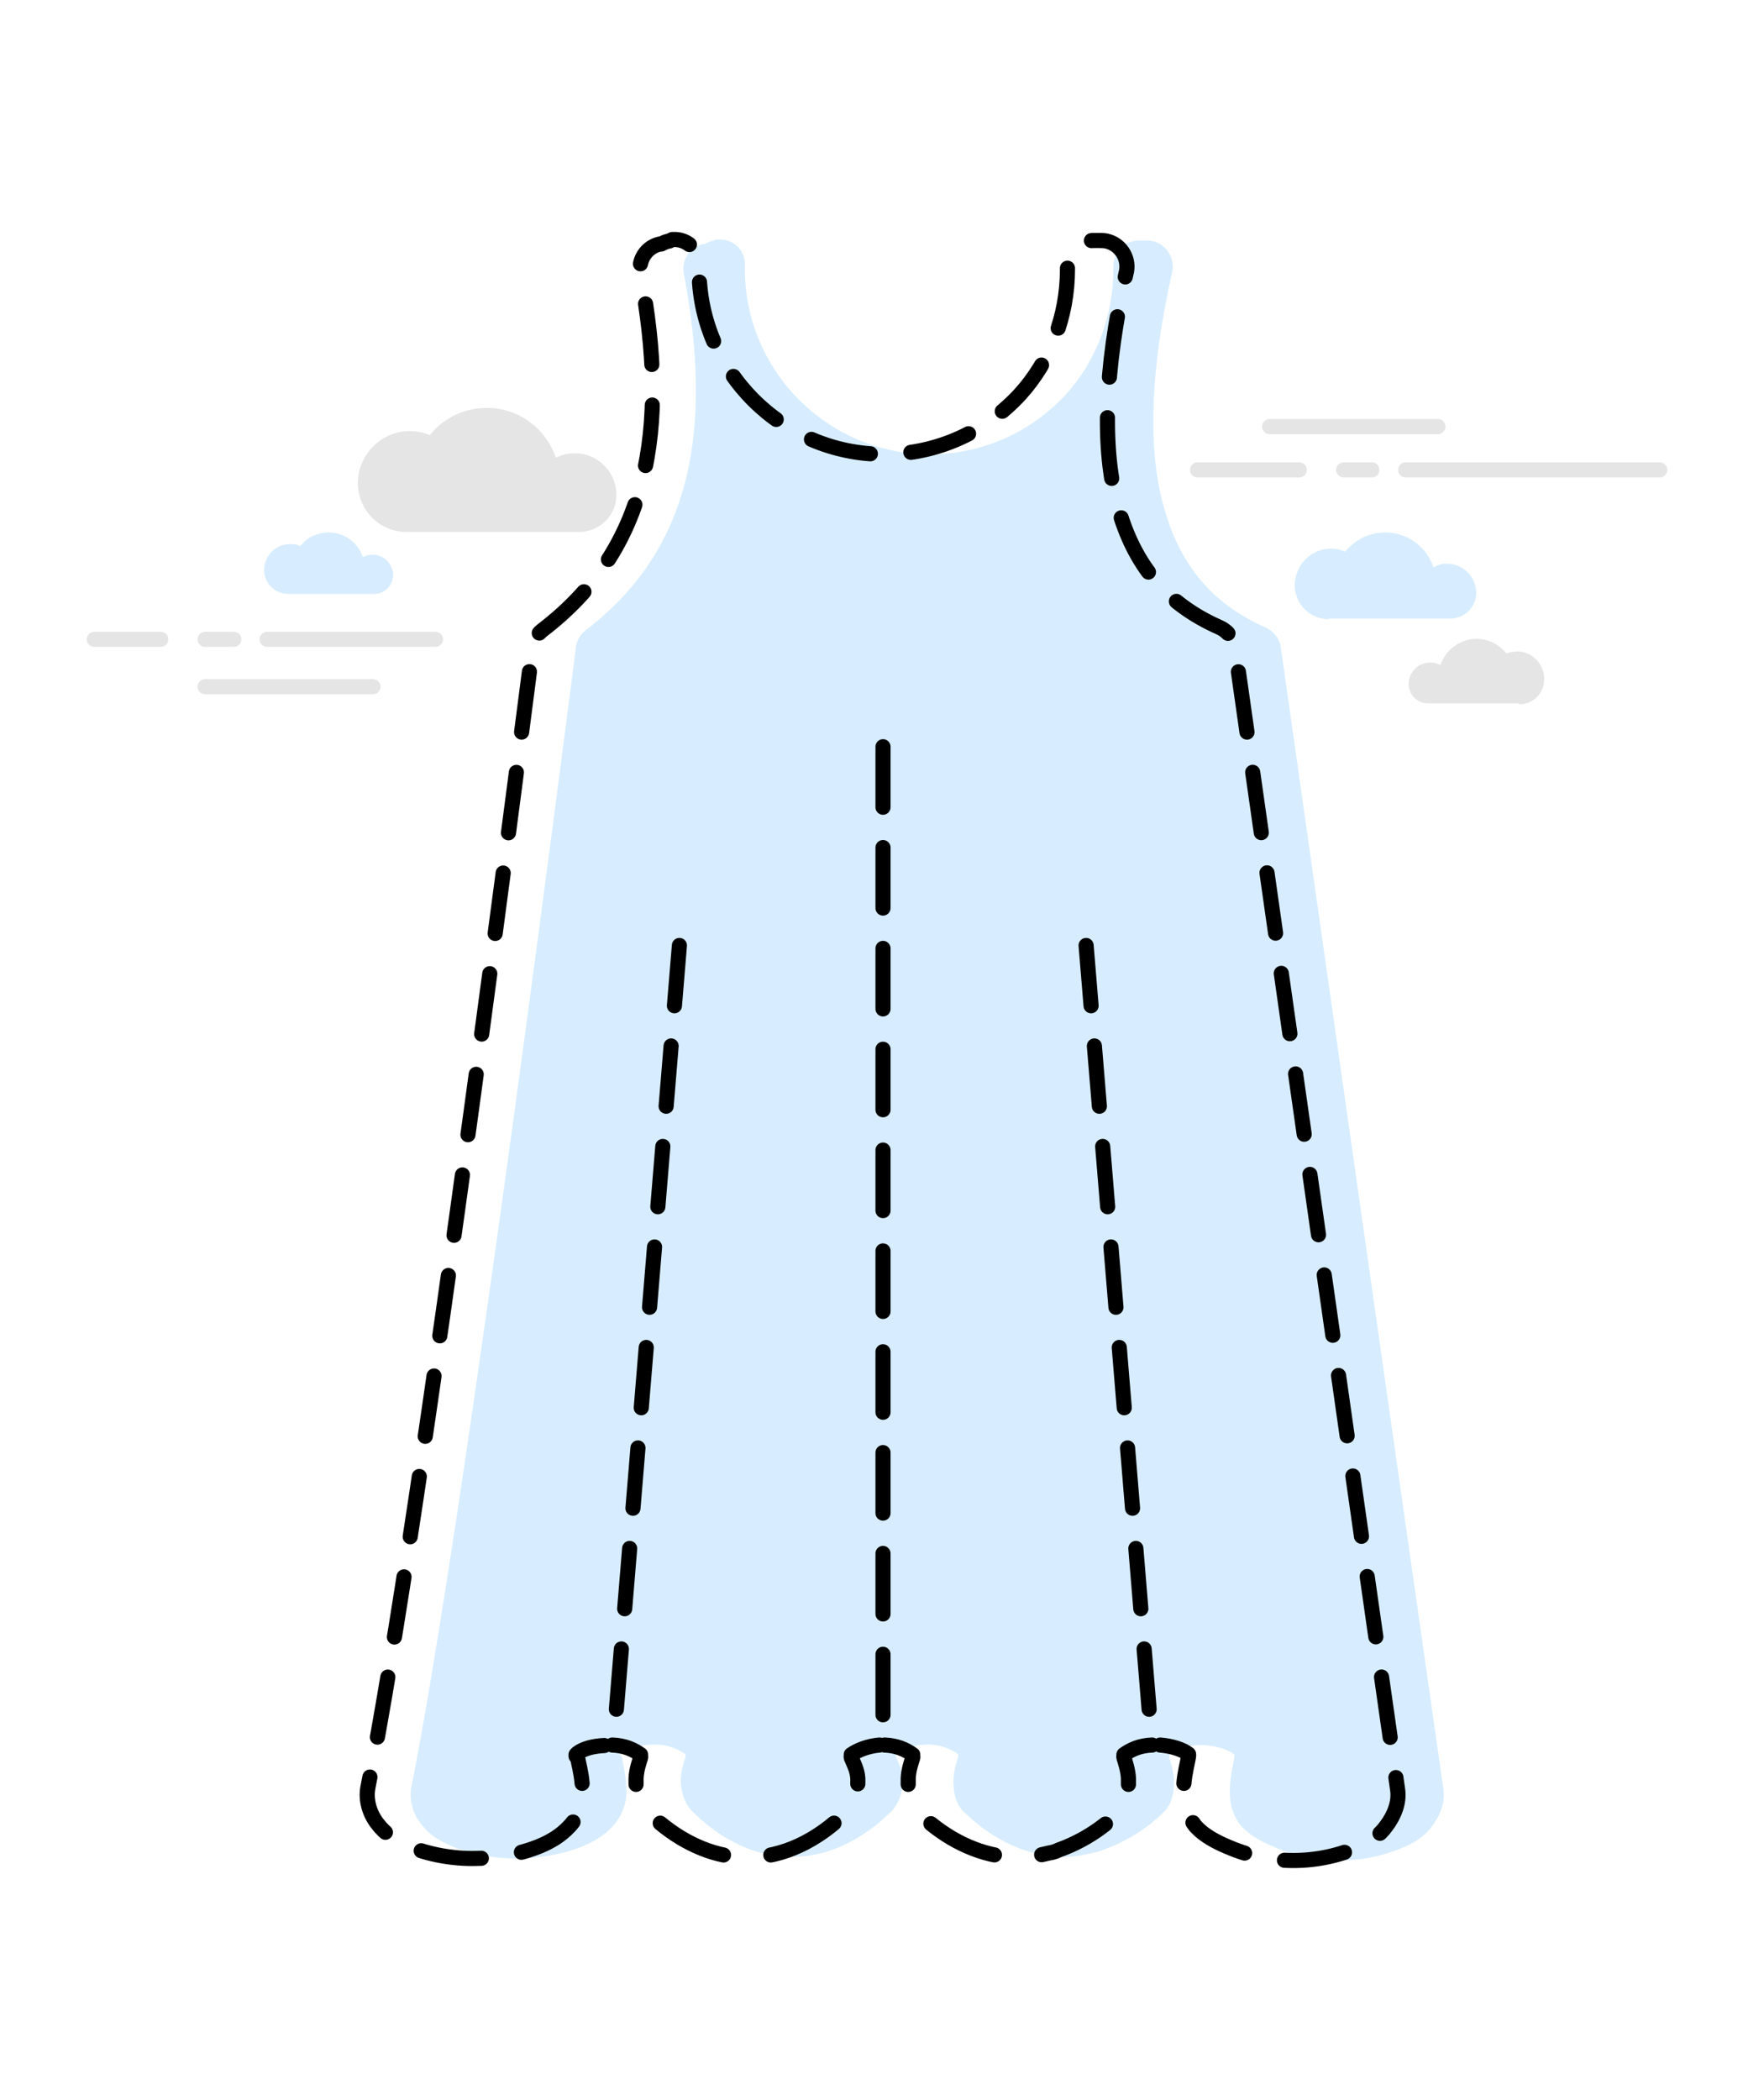 <svg id="svg_help_product_2" xmlns="http://www.w3.org/2000/svg" viewBox="0 0 350 416.5">
  <style>
    #svg_help_product_2 .st0{fill:#fff;} #svg_help_product_2 .st1{fill:#D7EDFF;} #svg_help_product_2 .st2{fill:#BC1200;} #svg_help_product_2 .st3{fill:#00E582;stroke:#000000;stroke-width:2;stroke-miterlimit:10;} #svg_help_product_2 .st4{fill:#6C6C6C;} #svg_help_product_2 .st5{fill:#00E582;} #svg_help_product_2 .st6{stroke:#000000;stroke-width:3;stroke-miterlimit:10;} #svg_help_product_2 .st7{fill:#AFAFAF;} #svg_help_product_2 .st8{fill:#DBCCA9;stroke:#000000;stroke-width:3;stroke-miterlimit:10;} #svg_help_product_2 .st9{fill:#E42320;} #svg_help_product_2 .st10{fill:#FFFFFF;} #svg_help_product_2 .st11{fill:#FFE400;} #svg_help_product_2 .st12{fill:#0080FF;} #svg_help_product_2 .st13{fill:#0067BC;} #svg_help_product_2 .st14{fill:#FFA100;} #svg_help_product_2 .st15{stroke:#000000;stroke-width:2;stroke-miterlimit:10;} #svg_help_product_2 .st16{fill:#444444;stroke:#000000;stroke-width:2;stroke-miterlimit:10;} #svg_help_product_2 .st17{fill:#C1003C;} #svg_help_product_2 .st18{fill:#FC004E;} #svg_help_product_2 .st19{fill:#8B00BF;} #svg_help_product_2 .st20{fill:#A100FF;} #svg_help_product_2 .st21{fill:none;stroke:#000000;stroke-width:3;stroke-linecap:round;stroke-linejoin:round;} #svg_help_product_2 .st22{fill:none;stroke:#000000;stroke-width:3;stroke-linecap:round;stroke-linejoin:round;stroke-dasharray:14.183,9.455;} #svg_help_product_2 .st23{fill:none;stroke:#000000;stroke-width:3;stroke-linecap:round;stroke-linejoin:round;stroke-dasharray:14.175,9.45;} #svg_help_product_2 .st24{fill:none;stroke:#000000;stroke-width:3;stroke-linecap:round;stroke-linejoin:round;stroke-dasharray:12.083,8.056;} #svg_help_product_2 .st25{fill:none;stroke:#000000;stroke-width:3;stroke-linecap:round;stroke-linejoin:round;stroke-miterlimit:10;stroke-dasharray:12,8;} #svg_help_product_2 .st26{fill:#E5E5E5;} #svg_help_product_2 .st27{fill:none;stroke:#E5E5E5;stroke-width:3;stroke-linecap:round;stroke-linejoin:round;stroke-miterlimit:10;} #svg_help_product_2 .st28{fill:#1D1E1C;} #svg_help_product_2 .st29{fill:#0093C6;} #svg_help_product_2 .st30{fill:url(#SVGID_1_);} #svg_help_product_2 .st31{fill:url(#SVGID_2_);} #svg_help_product_2 .st32{fill:#6DFCB5;} #svg_help_product_2 .st33{fill:none;stroke:#000000;stroke-width:3;stroke-miterlimit:10;} #svg_help_product_2 .st34{fill:#E0D500;} #svg_help_product_2 .st35{fill:none;stroke:#000000;stroke-width:3;stroke-linecap:round;stroke-linejoin:round;stroke-miterlimit:10;} #svg_help_product_2 .st36{opacity:0.25;} #svg_help_product_2 .st37{fill:none;stroke:#000000;stroke-width:2;stroke-miterlimit:10;} #svg_help_product_2 .st38{fill:none;stroke:#000000;stroke-width:3;stroke-linecap:round;stroke-linejoin:round;stroke-dasharray:14.316,9.544;} #svg_help_product_2 .st39{fill:none;stroke:#000000;stroke-width:3;stroke-linecap:round;stroke-linejoin:round;stroke-dasharray:14.636,9.757;} #svg_help_product_2 .st40{fill:none;stroke:#000000;stroke-width:3;stroke-linecap:round;stroke-linejoin:round;stroke-dasharray:13.835,9.223;} #svg_help_product_2 .st41{fill:none;stroke:#000000;stroke-width:3;stroke-linecap:round;stroke-linejoin:round;stroke-dasharray:14.601,9.734;} #svg_help_product_2 .st42{fill:none;stroke:#000000;stroke-width:3;stroke-linecap:round;stroke-linejoin:round;stroke-dasharray:14.872,9.915;} #svg_help_product_2 .st43{fill:none;stroke:#000000;stroke-width:3;stroke-linecap:round;stroke-linejoin:round;stroke-dasharray:13.774,9.182;} #svg_help_product_2 .st44{fill:none;stroke:#000000;stroke-width:3;stroke-linecap:round;stroke-linejoin:round;stroke-dasharray:14.685,9.79;} #svg_help_product_2 .st45{fill:none;stroke:#000000;stroke-width:3;stroke-linecap:round;stroke-linejoin:round;stroke-dasharray:14.324,9.549;} #svg_help_product_2 .st46{fill:none;stroke:#000000;stroke-width:3;stroke-linecap:round;stroke-linejoin:round;stroke-dasharray:12.437,8.291;} #svg_help_product_2 .st47{fill:none;stroke:#000000;stroke-width:3;stroke-linecap:round;stroke-linejoin:round;stroke-dasharray:9.627,6.418;} #svg_help_product_2 .st48{fill:none;stroke:#000000;stroke-width:3;stroke-linecap:round;stroke-linejoin:round;stroke-dasharray:9.298,6.198;} #svg_help_product_2 .st49{fill:none;stroke:#000000;stroke-width:3;stroke-linecap:round;stroke-linejoin:round;stroke-dasharray:10.317,6.878;} #svg_help_product_2 .st50{fill:none;stroke:#000000;stroke-width:3;stroke-linecap:round;stroke-linejoin:round;stroke-dasharray:9.294,6.196;} #svg_help_product_2 .st51{fill:none;stroke:#000000;stroke-width:3;stroke-linecap:round;stroke-linejoin:round;stroke-dasharray:9.552,6.368;} #svg_help_product_2 .st52{fill:none;stroke:#000000;stroke-width:3;stroke-linecap:round;stroke-linejoin:round;stroke-dasharray:10.171,6.781;} #svg_help_product_2 .st53{fill:none;stroke:#000000;stroke-width:3;stroke-linecap:round;stroke-linejoin:round;stroke-dasharray:9.277,6.184;} #svg_help_product_2 .st54{fill:none;stroke:#000000;stroke-width:3;stroke-linecap:round;stroke-linejoin:round;stroke-dasharray:9.71,6.473;} #svg_help_product_2 .st55{fill:none;stroke:#000000;stroke-width:3;stroke-linecap:round;stroke-linejoin:round;stroke-dasharray:12.461,8.307;} #svg_help_product_2 .st56{fill:none;stroke:#000000;stroke-width:3;stroke-linecap:round;stroke-linejoin:round;stroke-dasharray:12.235,8.156;} #svg_help_product_2 .st57{fill:none;stroke:#000000;stroke-width:2.609;stroke-linecap:round;stroke-linejoin:round;} #svg_help_product_2 .st58{fill:none;stroke:#000000;stroke-width:2.609;stroke-linecap:round;stroke-linejoin:round;stroke-dasharray:10.462,6.975;} #svg_help_product_2 .st59{fill:none;stroke:#000000;stroke-width:2.609;stroke-linecap:round;stroke-linejoin:round;stroke-dasharray:10.255,6.837;} #svg_help_product_2 .st60{fill:none;stroke:#000000;stroke-width:2.609;stroke-linecap:round;stroke-linejoin:round;stroke-dasharray:11.555,7.703;} #svg_help_product_2 .st61{fill:none;stroke:#000000;stroke-width:2.609;stroke-linecap:round;stroke-linejoin:round;stroke-miterlimit:10;stroke-dasharray:10.437,6.958;} #svg_help_product_2 .st62{fill:none;stroke:#000000;stroke-width:2.609;stroke-linecap:round;stroke-linejoin:round;} #svg_help_product_2 .st63{fill:none;stroke:#000000;stroke-width:2.609;stroke-linecap:round;stroke-linejoin:round;stroke-dasharray:10.442,6.961;} #svg_help_product_2 .st64{fill:none;stroke:#000000;stroke-width:2.609;stroke-linecap:round;stroke-linejoin:round;stroke-dasharray:10.696,7.131;} #svg_help_product_2 .st65{fill:none;stroke:#000000;stroke-width:2.609;stroke-linecap:round;stroke-linejoin:round;stroke-dasharray:11.235,7.49;} #svg_help_product_2 .st66{fill:none;stroke:#000000;stroke-width:2.609;stroke-linecap:round;stroke-linejoin:round;stroke-dasharray:10.693,7.129;} #svg_help_product_2 .st67{fill:none;stroke:#000000;stroke-width:2.609;stroke-linecap:round;stroke-linejoin:round;stroke-dasharray:10.384,6.923;} #svg_help_product_2 .st68{fill:none;stroke:#000000;stroke-width:2.609;stroke-linecap:round;stroke-linejoin:round;stroke-dasharray:10.709,7.139;} #svg_help_product_2 .st69{fill:none;stroke:#000000;stroke-width:2.609;stroke-linecap:round;stroke-linejoin:round;stroke-dasharray:10.437,6.958;} #svg_help_product_2 .st70{fill:none;stroke:#000000;stroke-width:2.609;stroke-linecap:round;stroke-linejoin:round;stroke-dasharray:10.466,6.977;} #svg_help_product_2 .st71{fill:none;stroke:#000000;stroke-width:2.609;stroke-linecap:round;stroke-linejoin:round;stroke-dasharray:10.117,6.745;} #svg_help_product_2 .st72{fill:none;stroke:#000000;stroke-width:2.609;stroke-linecap:round;stroke-linejoin:round;stroke-miterlimit:10;stroke-dasharray:10.437,6.958;} #svg_help_product_2 .st73{fill:none;stroke:#000000;stroke-width:2.339;stroke-linecap:round;stroke-linejoin:round;stroke-miterlimit:10;stroke-dasharray:9.358,6.239;} #svg_help_product_2 .st74{fill:none;stroke:#000000;stroke-width:3;stroke-linecap:round;stroke-linejoin:round;stroke-dasharray:13.984,9.323;} #svg_help_product_2 .st75{fill:none;stroke:#000000;stroke-width:3;stroke-linecap:round;stroke-linejoin:round;stroke-dasharray:11.872,7.915;} #svg_help_product_2 .st76{fill:none;stroke:#000000;stroke-width:3;stroke-linecap:round;stroke-linejoin:round;stroke-dasharray:11.845,7.897;} #svg_help_product_2 .st77{fill:none;stroke:#000000;stroke-width:3;stroke-linecap:round;stroke-linejoin:round;stroke-dasharray:12.067,8.045;} #svg_help_product_2 .st78{fill:none;stroke:#000000;stroke-width:3;stroke-linecap:round;stroke-linejoin:round;stroke-dasharray:10.42,6.946;} #svg_help_product_2 .st79{fill:none;stroke:#000000;stroke-width:3;stroke-linecap:round;stroke-linejoin:round;stroke-dasharray:12.505,8.337;} #svg_help_product_2 .st80{fill:none;stroke:#000000;stroke-width:3;stroke-linecap:round;stroke-linejoin:round;stroke-dasharray:11.578,7.719;}
  </style>
  <path class="st0" d="M0 0h350v416.5H0z"/>
  <path class="st1" d="M142 47.5l-.6.3c-.6.1-1.1.3-1.6.6h-.3c-2.7.6-4.4 3.3-3.8 6 5.8 30.8 1.6 54.5-19.5 70.6-1 .8-1.7 1.9-1.9 3.1 0 0-22 173.2-32.7 226.4-.5 2.6.4 5.3 1.9 7.2 1.5 2 3.4 3.2 5.3 4.1 4 1.8 8.8 2.8 13.5 2.8 4.7 0 9.4-.8 13.5-2.5 2.1-.9 4-2 5.7-3.8 1.6-1.7 2.8-4.2 2.8-6.9 0-3-.7-5.5-.9-6.9-.1-.4-.3-.2-.3-.3v-.3l.3-.3c1.4-1 3.9-1.6 6.6-1.6 2.6 0 4.5.9 6 1.9-.1.3.1.3 0 .6-.3 1-.8 2.3-.9 4.1-.1 1.7.3 4.7 2.2 6.6 5.8 5.8 12.7 9.1 19.8 9.1 7.1 0 14-3.3 19.8-9.1 1.9-1.9 2.3-4.8 2.2-6.6-.1-1.7-.9-3.1-1.3-4.1-.1-.3.1-.4 0-.6 1.4-1 3.6-1.9 6.3-1.9 2.6 0 4.5.9 6 1.9-.1.3.1.3 0 .6-.3 1-.8 2.3-.9 4.1-.1 1.7 0 4.7 1.9 6.6 5.8 5.8 13 9.1 20.1 9.1 2.1 0 3.9-.4 6-.9.7-.1 1.3-.3 1.9-.6 4.2-1.5 8.4-4 11.9-7.5 1.9-1.9 2-4.8 1.9-6.6-.1-1.7-.6-3.1-.9-4.1-.1-.3.1-.4 0-.6 1.4-1 3.3-1.9 6-1.9 2.9 0 5.6.8 6.9 1.9 0 0 .1-.1 0 .6-.2 1.4-.9 3.9-.9 6.9 0 2.7.9 5.2 2.5 6.9 1.6 1.7 3.9 2.9 6 3.8 4.1 1.8 8.5 2.8 13.2 2.8 4.7 0 9.2-1 13.2-2.8 2-.9 3.9-2.1 5.3-4.1 1.5-2 2.6-4.6 2.2-7.2-10.8-75.5-32.3-226.7-32.3-226.7-.3-1.7-1.5-3.1-3.1-3.8-10.6-4.7-16.9-12.4-20.1-23.9-3.2-11.4-2.7-27 1.6-46.2.8-2.7-.8-5.6-3.5-6.4-.6-.2-1.2-.2-1.8-.2H226c-2.8 0-5 2.2-5.1 5v.7c0 9.5-3.5 18.3-9.4 24.8-6.7 7.3-16.3 11.9-27 11.9-20.2 0-36.7-16.5-36.7-36.7v-.6c.2-2.8-1.9-5.2-4.7-5.3H142z"/>
  <path class="st21" d="M115.5 353.7c-.2-2.2-.7-4-.9-5.1-.1-.4-.3-.2-.3-.3v-.3l.3-.3c1.2-.9 3.1-1.4 5.3-1.5M121.5 346.1c2.5.1 4.2.9 5.6 1.9-.1.3.1.3 0 .6-.3 1-.8 2.3-.9 4.1v1.2"/>
  <path class="st22" d="M131 361.6c5.2 4.3 11.2 6.8 17.2 6.8 7.1 0 14-3.3 19.8-9.1.3-.3.6-.7.8-1"/>
  <path class="st21" d="M170.2 353.8v-1.1c-.1-1.7-.9-3.1-1.3-4.1-.1-.3.1-.4 0-.6 1.3-.9 3.3-1.7 5.6-1.9M175.5 346.1c2.5.1 4.2.9 5.6 1.9-.1.3.1.3 0 .6-.3 1-.8 2.3-.9 4.1v1.2"/>
  <path class="st23" d="M184.7 361.7c5.3 4.3 11.4 6.7 17.5 6.7 2.1 0 3.9-.4 6-.9.7-.1 1.3-.3 1.9-.6 4.2-1.5 8.4-4 11.9-7.5.3-.3.5-.6.7-.9"/>
  <path class="st21" d="M223.9 353.9v-1.2c-.1-1.7-.6-3.1-.9-4.1-.1-.3.1-.4 0-.6 1.4-1 3.1-1.8 5.6-1.9M230.2 346.1c2.4.2 4.5.9 5.6 1.8 0 0 .1-.1 0 .6-.2 1.2-.7 3-.9 5.2"/>
  <path class="st24" d="M236.7 361.5c.2.3.4.6.7.9 1.6 1.7 3.9 2.9 6 3.8 4.1 1.8 8.5 2.8 13.2 2.8 4.7 0 9.2-1 13.2-2.8 2-.9 3.9-2.1 5.3-4.1 1.5-2 2.6-4.6 2.2-7.2-10.8-75.5-32.3-226.7-32.3-226.7-.3-1.7-1.5-3.1-3.1-3.8-10.6-4.7-16.9-12.4-20.1-23.9-3.2-11.4-2.7-27 1.6-46.2.8-2.7-.8-5.6-3.5-6.4-.6-.2-1.2-.2-1.8-.2h-1.2c-2.8 0-5 2.2-5.1 5v.7c0 9.5-3.5 18.3-9.4 24.8-6.7 7.3-16.3 11.9-27 11.9-20.2 0-36.7-16.5-36.7-36.7v-.6c.2-2.8-1.9-5.2-4.7-5.3h-.6l-.6.3c-.6.1-1.1.3-1.6.6h-.3c-2.7.6-4.4 3.3-3.8 6 5.8 30.8 1.6 54.5-19.5 70.6-1 .8-1.7 1.9-1.9 3.1 0 0-22 173.2-32.7 226.4-.5 2.6.4 5.3 1.9 7.2 1.5 2 3.4 3.2 5.3 4.1 4 1.8 8.8 2.8 13.5 2.8 4.7 0 9.4-.8 13.5-2.5 2.1-.9 4-2 5.7-3.8 1.2-1.2 2.1-2.9 2.6-4.7"/>
  <path class="st25" d="M122.3 339l12.9-156.3M228 339l-12.9-156.3M175.2 340.1V146.7"/>
  <g>
    <path class="st26" d="M80.6 105.5c-5.2 0-9.5-4.2-9.6-9.5v-.1c0-5.7 4.6-10.4 10.3-10.4 1.4 0 2.8.3 4 .8 2.6-3.3 6.7-5.4 11.3-5.4 6.4 0 11.7 4.1 13.7 9.9 1.1-.6 2.4-.9 3.8-.9 4.5 0 8.2 3.7 8.2 8.3 0 4-3.3 7.3-7.4 7.3H80.6z"/>
    <path class="st1" d="M57.2 117.8c-2.6 0-4.8-2.1-4.8-4.7 0-2.9 2.3-5.2 5.2-5.2.7 0 1.4.1 2 .4 1.3-1.7 3.4-2.7 5.6-2.7 3.2 0 5.9 2.1 6.8 4.9.6-.3 1.2-.5 1.9-.5 2.3 0 4.1 1.9 4.1 4.1 0 2-1.7 3.7-3.7 3.7H57.2z"/>
    <path class="st26" d="M301.4 139.7c2.8 0 5-2.2 5-5 0-3-2.4-5.5-5.4-5.5-.7 0-1.5.2-2.1.4-1.4-1.7-3.5-2.9-5.9-2.9-3.3 0-6.2 2.2-7.2 5.2-.6-.3-1.3-.5-2-.5-2.4 0-4.3 1.9-4.3 4.3 0 2.1 1.7 3.8 3.9 3.8h18z"/>
    <path class="st1" d="M263.6 122.8c-3.7 0-6.7-3-6.7-6.7 0-4 3.2-7.3 7.2-7.3 1 0 1.9.2 2.8.6 1.9-2.3 4.7-3.8 7.9-3.8 4.5 0 8.3 2.9 9.6 6.9.8-.4 1.7-.7 2.7-.7 3.2 0 5.8 2.6 5.8 5.8 0 2.8-2.3 5.1-5.2 5.1h-24.1z"/>
    <path class="st27" d="M86.4 126.8H53M46.4 126.8h-5.7M31.9 126.8H18.7M329.3 93.2h-50.4M272.2 93.2h-5.6M257.8 93.2h-20.2M74 136.2H40.7M285.3 84.6h-33.4"/>
  </g>
</svg>
